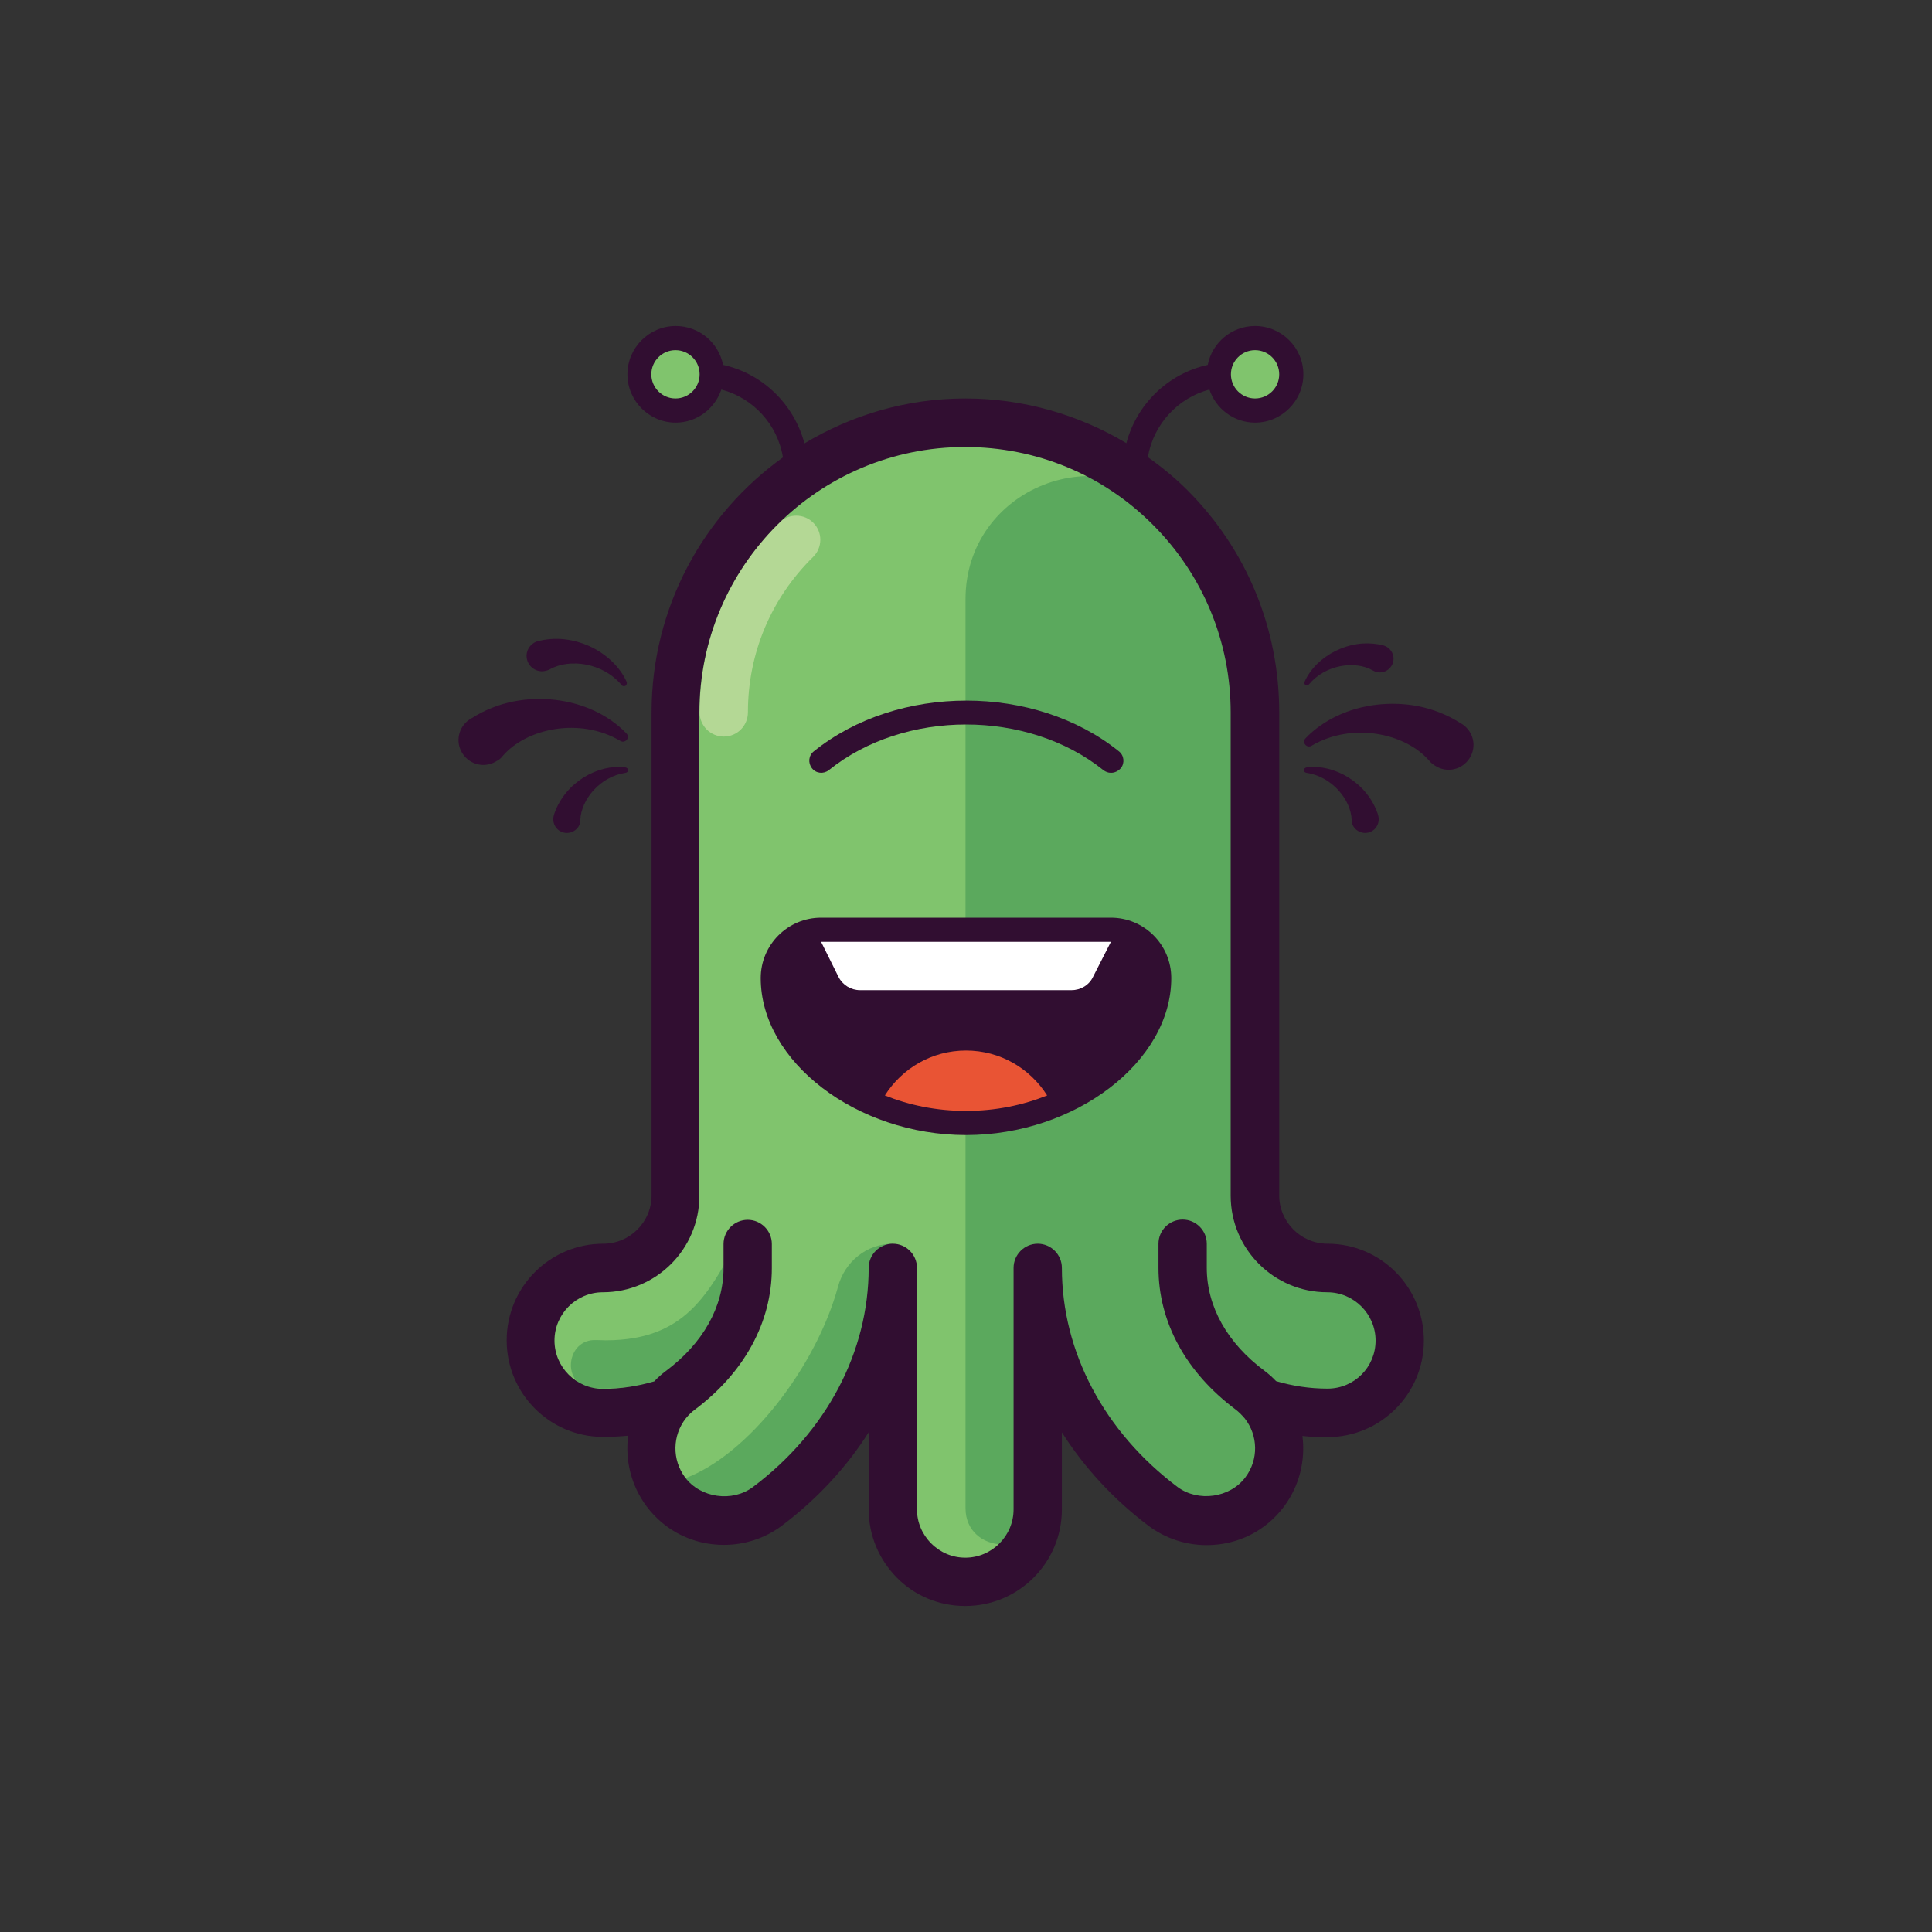<?xml version="1.0" encoding="utf-8"?>
<!-- Generator: Adobe Illustrator 23.0.4, SVG Export Plug-In . SVG Version: 6.00 Build 0)  -->
<svg version="1.1" id="Layer_1" xmlns="http://www.w3.org/2000/svg" xmlns:xlink="http://www.w3.org/1999/xlink" x="0px" y="0px"
	 viewBox="0 0 80 80" style="enable-background:new 0 0 80 80;" xml:space="preserve">
<rect x="0" y="0" width="80" height="80" fill="#333333" stroke="none"/>
<style type="text/css">
	.st0{fill:#80C46D;}
	.st1{fill:#5BA95D;}
	.st2{fill:#B4D895;}
	.st3{fill:#310E31;}
	.st4{fill:#FFFFFF;}
	.st5{fill:#E95434;}
</style>
<g>
	<g>
		<g>
			<path class="st0" d="M57.97,55.5c0,1.66-1.34,3-3,3c-0.93,0-1.82-0.14-2.66-0.41c0.83,1.03,0.9,2.55,0.06,3.68
				c-0.59,0.79-1.49,1.2-2.4,1.2c-0.63,0-1.26-0.19-1.8-0.59c-3.3-2.48-5.2-6.08-5.2-9.88v10c0,1.66-1.34,3-3,3
				c-0.83,0-1.58-0.34-2.12-0.88c-0.54-0.54-0.88-1.29-0.88-2.12v-10c0,3.8-1.9,7.4-5.2,9.88c-0.54,0.4-1.17,0.59-1.8,0.59
				c-0.91,0-1.81-0.41-2.4-1.2c-0.84-1.13-0.77-2.65,0.06-3.68c-0.84,0.27-1.73,0.41-2.66,0.41c-1.66,0-3-1.34-3-3
				c0-1.66,1.34-3,3-3c1.65,0,3-1.35,3-3v-20c0-6.63,5.37-12,12-12c3.32,0,6.32,1.34,8.49,3.51c2.17,2.17,3.51,5.17,3.51,8.49v20
				c0,1.65,1.35,3,3,3C56.63,52.5,57.97,53.84,57.97,55.5z"/>
		</g>
		<g>
			<path class="st1" d="M27.38,61.47c0.05,0.1,0.12,0.2,0.19,0.3c0.59,0.79,1.49,1.2,2.4,1.2c0.63,0,1.26-0.19,1.8-0.59
				c3.3-2.48,5.2-6.08,5.2-9.88v-1h0c-1.08,0-1.99,0.74-2.27,1.78c-0.9,3.3-3.71,6.97-6.35,7.94C27.86,61.4,27.87,61.41,27.38,61.47
				z"/>
		</g>
		<g>
			<path class="st1" d="M24.97,57.5c0.93,0,1.82-0.14,2.66-0.41c0.16-0.19,0.34-0.37,0.54-0.52c1.81-1.35,2.8-3.15,2.8-5.07v-1
				c-1.49,2.9-2.42,5-5.9,5c-0.06,0-0.19-0.01-0.37-0.01c-1.28-0.07-1.47,1.88-0.19,2C24.66,57.49,24.81,57.5,24.97,57.5z"/>
		</g>
	</g>
	<g>
		<g>
			<g>
				<path class="st2" d="M29.97,30.5c-0.55,0-1-0.45-1-1c0-2.98,1.17-5.77,3.3-7.86c0.39-0.39,1.03-0.38,1.41,0.01
					c0.39,0.39,0.38,1.03-0.01,1.41c-1.74,1.71-2.7,3.99-2.7,6.43C30.97,30.05,30.53,30.5,29.97,30.5z"/>
			</g>
		</g>
		<path class="st1" d="M57.97,55.35l0-0.03c-0.31,0.12,0.01-2.82-2.99-2.82c-0.58,0-3.07-2.51-3.03-3.18
			c0.02-0.27,0.03-0.55,0.03-0.82v-19c0-3.16-1.22-6.03-3.21-8.17c-3.14-3.37-8.79-1.12-8.79,3.48l0,22.69l0,0v14.95
			c0,1.93,2.97,2.04,3,0.1c0-0.02,0-0.03,0-0.05v-8.56c0.04,0.02,0.07,0.04,0.1,0.06c0.43,3.24,2.23,6.23,5.1,8.38
			c0.54,0.4,1.17,0.59,1.8,0.59c0.91,0,1.81-0.41,2.4-1.2c0.07-0.1,0.44-3.46,0.6-3.27c0.96,0.31,1.35,0.05,2.4-0.01
			C57,58.4,58.22,56.96,57.97,55.35z"/>
	</g>
	<path class="st3" d="M54.97,51.5c-1.1,0-2-0.9-2-2v-20c0-3.48-1.35-6.75-3.8-9.2c-0.51-0.51-1.06-0.96-1.64-1.37
		c0.23-1.36,1.24-2.45,2.55-2.8c0.26,0.79,1.01,1.37,1.89,1.37c1.1,0,2-0.9,2-2c0-1.1-0.9-2-2-2c-0.97,0-1.78,0.69-1.96,1.61
		c-1.64,0.36-2.94,1.62-3.37,3.24c-1.99-1.19-4.28-1.85-6.67-1.85c-2.44,0-4.71,0.69-6.66,1.86c-0.43-1.62-1.73-2.89-3.37-3.25
		c-0.18-0.92-0.99-1.61-1.96-1.61c-1.1,0-2,0.9-2,2c0,1.1,0.9,2,2,2c0.88,0,1.62-0.58,1.89-1.37c1.32,0.35,2.33,1.45,2.55,2.81
		c-3.29,2.36-5.44,6.21-5.44,10.56v20c0,1.1-0.9,2-2,2c-2.21,0-4,1.79-4,4s1.79,4,4,4c0.35,0,0.69-0.02,1.03-0.05
		c-0.13,1.01,0.12,2.06,0.76,2.92c0.76,1.02,1.93,1.6,3.2,1.6c0.87,0,1.7-0.27,2.4-0.79c1.47-1.11,2.68-2.42,3.6-3.87v3.19
		c0,1.07,0.42,2.07,1.17,2.83s1.76,1.17,2.83,1.17c2.21,0,4-1.79,4-4v-3.19c0.92,1.45,2.13,2.77,3.6,3.88
		c0.69,0.51,1.52,0.79,2.4,0.79c1.27,0,2.44-0.58,3.2-1.6c0.64-0.86,0.89-1.91,0.76-2.92c0.34,0.04,0.69,0.05,1.03,0.05
		c2.21,0,4-1.79,4-4S57.18,51.5,54.97,51.5z M54.97,57.5c-0.74,0-1.45-0.11-2.13-0.31c-0.15-0.16-0.31-0.3-0.47-0.42
		c-1.55-1.15-2.4-2.67-2.4-4.27v-1c0-0.55-0.45-1-1-1s-1,0.45-1,1v1c0,2.25,1.14,4.33,3.2,5.87c0.12,0.09,0.24,0.21,0.37,0.36
		c0.56,0.71,0.58,1.71,0.03,2.44c-0.64,0.86-1.96,1.03-2.8,0.41c-3.05-2.29-4.8-5.6-4.8-9.08c0-0.55-0.45-1-1-1s-1,0.45-1,1v10
		c0,1.1-0.9,2-2,2c-0.53,0-1.03-0.21-1.41-0.59c-0.38-0.38-0.59-0.88-0.59-1.41v-10c0-0.55-0.45-1-1-1s-1,0.45-1,1
		c0,3.48-1.75,6.79-4.8,9.08c-0.85,0.63-2.16,0.45-2.8-0.4c-0.55-0.74-0.53-1.74,0.03-2.45c0.12-0.15,0.25-0.27,0.36-0.35
		c2.06-1.54,3.2-3.63,3.2-5.87v-1c0-0.55-0.45-1-1-1s-1,0.45-1,1v1c0,1.6-0.85,3.12-2.4,4.27c-0.16,0.12-0.32,0.26-0.47,0.42
		c-0.68,0.2-1.4,0.31-2.13,0.31c-1.1,0-2-0.9-2-2s0.9-2,2-2c2.21,0,4-1.79,4-4v-20c0-6.07,4.93-11,11-11c2.94,0,5.71,1.14,7.78,3.22
		c2.07,2.07,3.22,4.84,3.22,7.78v20c0,2.21,1.79,4,4,4c1.1,0,2,0.9,2,2S56.08,57.5,54.97,57.5z"/>
	<g>
		<path class="st3" d="M46,32c-0.11,0-0.22-0.04-0.31-0.11c-3.14-2.52-8.24-2.52-11.37,0c-0.22,0.17-0.53,0.14-0.7-0.08
			s-0.14-0.53,0.08-0.7c3.48-2.8,9.15-2.8,12.63,0c0.22,0.17,0.25,0.49,0.08,0.7C46.29,31.94,46.15,32,46,32z"/>
	</g>
	<g>
		<path class="st3" d="M59.19,31.51c-0.99-1.16-3.21-1.62-4.88-0.63c-0.09,0.06-0.22,0.03-0.28-0.07c-0.05-0.08-0.03-0.18,0.03-0.24
			c0.75-0.78,1.82-1.26,2.95-1.39c1.13-0.13,2.36,0.06,3.46,0.76l0.07,0.04c0.48,0.31,0.62,0.94,0.31,1.42
			c-0.31,0.48-0.94,0.62-1.42,0.31C59.33,31.65,59.25,31.58,59.19,31.51z"/>
	</g>
	<g>
		<path class="st3" d="M20.81,31.31c0.99-1.16,3.21-1.62,4.88-0.63c0.09,0.06,0.22,0.03,0.28-0.07c0.05-0.08,0.03-0.18-0.03-0.24
			c-0.75-0.78-1.82-1.26-2.95-1.39c-1.13-0.13-2.36,0.06-3.46,0.76l-0.07,0.04c-0.48,0.31-0.62,0.94-0.31,1.42s0.94,0.62,1.42,0.31
			C20.67,31.46,20.75,31.39,20.81,31.31z"/>
	</g>
	<g>
		<path class="st3" d="M22.76,27.72c0.82-0.47,2.21-0.28,2.98,0.65c0.04,0.05,0.12,0.06,0.17,0.02c0.04-0.04,0.06-0.1,0.04-0.15
			c-0.27-0.61-0.8-1.11-1.43-1.43c-0.63-0.31-1.39-0.46-2.17-0.28l-0.05,0.01c-0.34,0.08-0.56,0.42-0.48,0.76
			c0.08,0.34,0.42,0.56,0.76,0.48C22.64,27.77,22.7,27.75,22.76,27.72z"/>
	</g>
	<g>
		<path class="st3" d="M56.84,27.76c-0.73-0.42-1.96-0.24-2.64,0.58c-0.04,0.05-0.11,0.06-0.15,0.02c-0.04-0.03-0.05-0.09-0.03-0.13
			c0.24-0.54,0.71-0.99,1.27-1.27c0.56-0.28,1.23-0.41,1.93-0.25l0.04,0.01c0.3,0.07,0.5,0.37,0.43,0.68
			c-0.07,0.3-0.37,0.5-0.68,0.43C56.94,27.81,56.89,27.79,56.84,27.76z"/>
	</g>
	<g>
		<path class="st3" d="M55.97,33.95c-0.03-0.84-0.82-1.8-1.88-1.95c-0.06-0.01-0.1-0.06-0.1-0.12c0.01-0.05,0.05-0.09,0.1-0.1
			c0.59-0.08,1.21,0.08,1.74,0.41c0.53,0.33,0.99,0.84,1.22,1.51l0.01,0.04c0.1,0.3-0.06,0.62-0.35,0.72s-0.62-0.06-0.72-0.35
			C55.99,34.06,55.98,34.01,55.97,33.95z"/>
	</g>
	<g>
		<path class="st3" d="M24.03,33.95c0.03-0.84,0.82-1.8,1.88-1.95c0.06-0.01,0.1-0.06,0.1-0.12c-0.01-0.05-0.05-0.09-0.1-0.1
			c-0.59-0.08-1.21,0.08-1.74,0.41c-0.53,0.33-0.99,0.84-1.22,1.51l-0.01,0.04c-0.1,0.3,0.06,0.62,0.35,0.72
			c0.3,0.1,0.62-0.06,0.72-0.35C24.01,34.06,24.02,34.01,24.03,33.95z"/>
	</g>
	<g>
		<path class="st3" d="M46,38H34c-1.38,0-2.5,1.12-2.5,2.5c0,3.46,3.97,6.5,8.5,6.5s8.5-3.04,8.5-6.5C48.5,39.12,47.38,38,46,38z"/>
		<path class="st4" d="M34,39l0.72,1.45c0.17,0.34,0.52,0.55,0.89,0.55h8.76c0.38,0,0.73-0.21,0.89-0.55L46,39H34z"/>
		<path class="st5" d="M40,43.5c-1.42,0-2.65,0.74-3.36,1.86c1,0.4,2.13,0.64,3.36,0.64s2.36-0.24,3.36-0.64
			C42.65,44.24,41.42,43.5,40,43.5z"/>
	</g>
	<g>
		<circle class="st0" cx="51.97" cy="15.5" r="1"/>
	</g>
	<g>
		<circle class="st0" cx="27.97" cy="15.5" r="1"/>
	</g>
</g>
</svg>
